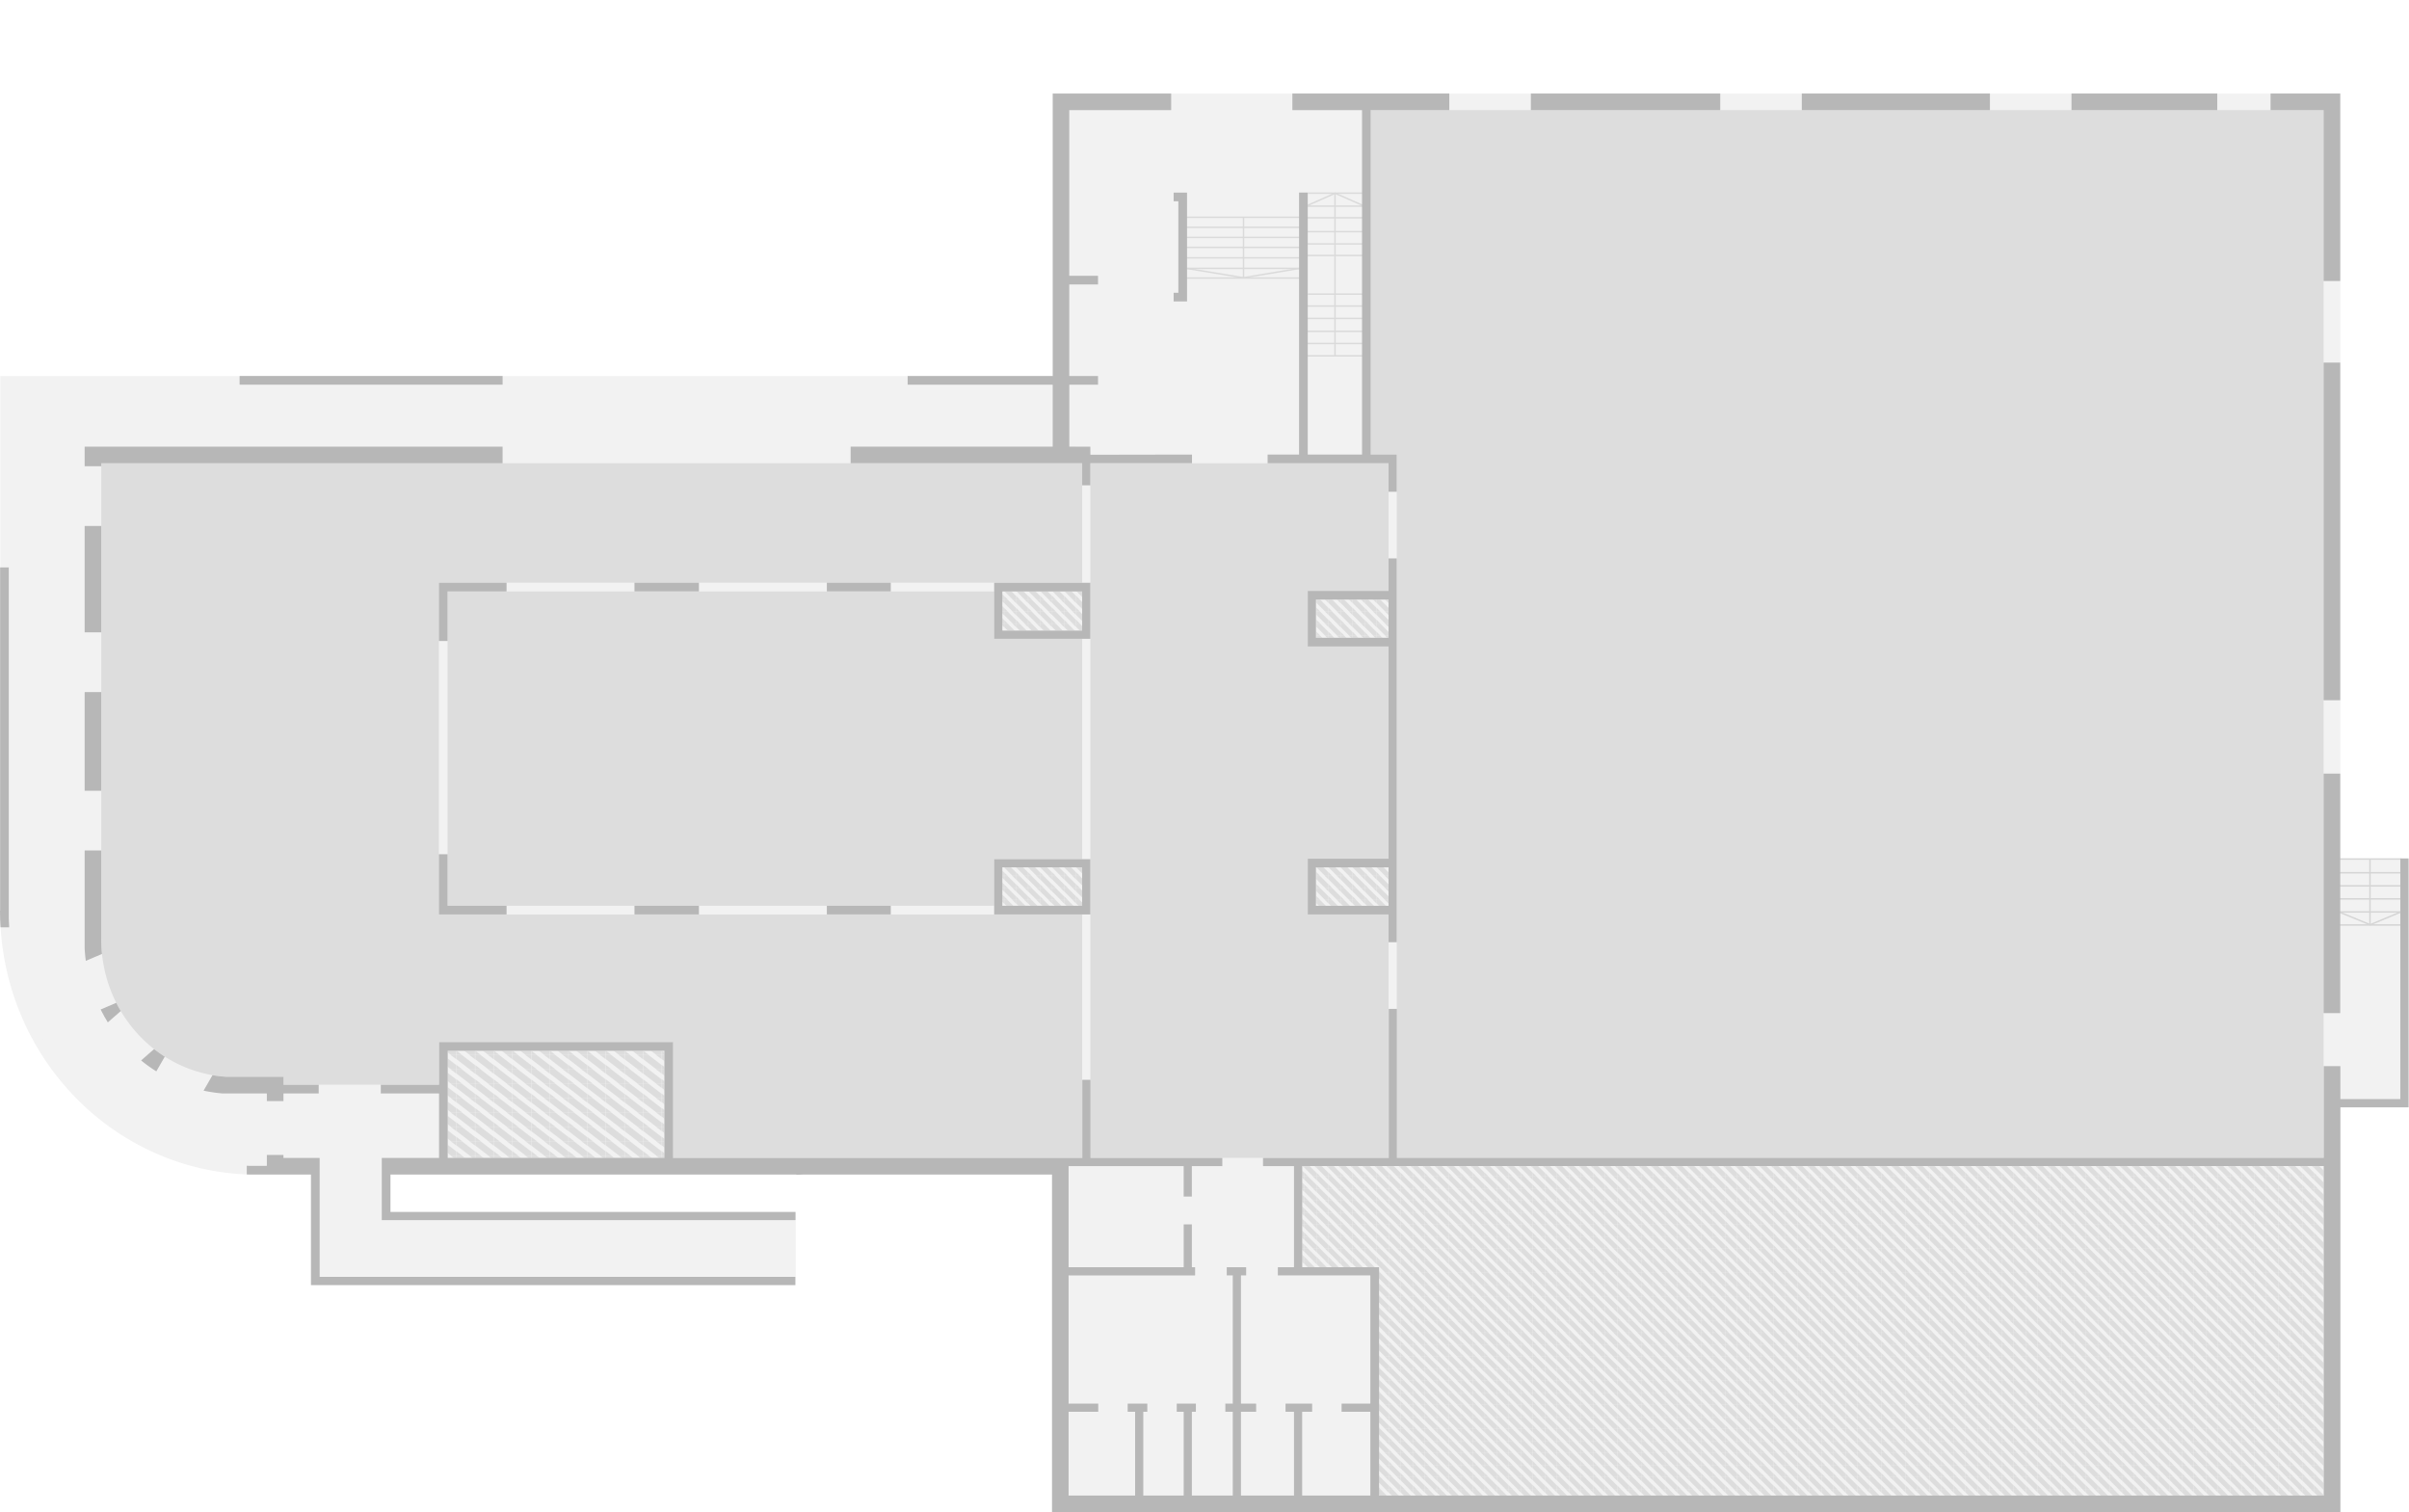 <svg id="Livello_1" data-name="Livello 1" xmlns="http://www.w3.org/2000/svg" xmlns:xlink="http://www.w3.org/1999/xlink" viewBox="0 0 5500 3452.19"><defs><pattern id="senza_codice_2_" data-name="senza codice 2 " width="48.1" height="48.1" patternTransform="matrix(-0.87, 0, 0, 0.67, -13026.17, 15737.67)" patternUnits="userSpaceOnUse" viewBox="0 0 48.1 48.1"><rect width="48.1" height="48.1" style="fill:none"/><rect width="48.1" height="48.1" style="fill:none"/><rect width="48.1" height="48.1" style="fill:none"/><rect width="48.1" height="48.1" style="fill:none"/><rect width="48.1" height="48.1" style="fill:none"/><rect width="48.1" height="48.1" style="fill:none"/><rect x="44.7" y="-44.7" width="50.6" height="48.9" style="fill:#f2f2f2"/><line x1="48" x2="96.1" y2="-48.1" style="fill:none;stroke:#ddd;stroke-linecap:square;stroke-linejoin:round;stroke-width:20px"/><rect x="-3.4" y="-44.7" width="50.6" height="48.9" style="fill:#f2f2f2"/><line x2="48.1" y2="-48.1" style="fill:none;stroke:#ddd;stroke-linecap:square;stroke-linejoin:round;stroke-width:20px"/><line x1="-48.1" y2="-48.1" style="fill:none;stroke:#ddd;stroke-linecap:square;stroke-linejoin:round;stroke-width:20px"/><rect x="44.7" y="3.4" width="50.6" height="48.9" style="fill:#f2f2f2"/><line x1="48" y1="48.1" x2="96.1" style="fill:none;stroke:#ddd;stroke-linecap:square;stroke-linejoin:round;stroke-width:20px"/><rect x="-3.4" y="3.4" width="50.6" height="48.9" style="fill:#f2f2f2"/><line y1="48.1" x2="48.1" style="fill:none;stroke:#ddd;stroke-linecap:square;stroke-linejoin:round;stroke-width:20px"/><line x1="-48.1" y1="48.1" style="fill:none;stroke:#ddd;stroke-linecap:square;stroke-linejoin:round;stroke-width:20px"/><line x1="48" y1="96.1" x2="96.1" y2="48.1" style="fill:none;stroke:#ddd;stroke-linecap:square;stroke-linejoin:round;stroke-width:20px"/><line y1="96.1" x2="48.1" y2="48.1" style="fill:none;stroke:#ddd;stroke-linecap:square;stroke-linejoin:round;stroke-width:20px"/><line x1="-48.1" y1="96.1" y2="48.1" style="fill:none;stroke:#ddd;stroke-linecap:square;stroke-linejoin:round;stroke-width:20px"/></pattern><pattern id="locale_tecnico-13_2_" data-name="locale tecnico-13 2 " width="48.1" height="48.1" patternTransform="matrix(-0.56, 0, 0, 0.56, -9177.7, 12207.66)" patternUnits="userSpaceOnUse" viewBox="0 0 48.1 48.1"><rect width="48.1" height="48.1" style="fill:none"/><rect width="48.1" height="48.1" style="fill:none"/><rect width="48.1" height="48.1" style="fill:none"/><rect width="48.1" height="48.1" style="fill:none"/><rect width="48.1" height="48.1" style="fill:none"/><rect width="48.1" height="48.1" style="fill:none"/><rect x="44.7" y="-44.7" width="50.6" height="48.9" style="fill:#f2f2f2"/><line x1="48" x2="96.1" y2="-48.1" style="fill:none;stroke:#ddd;stroke-linecap:square;stroke-linejoin:round;stroke-width:20px"/><rect x="-3.4" y="-44.7" width="50.6" height="48.9" style="fill:#f2f2f2"/><line x2="48.1" y2="-48.1" style="fill:none;stroke:#ddd;stroke-linecap:square;stroke-linejoin:round;stroke-width:20px"/><line x1="-48.1" y2="-48.1" style="fill:none;stroke:#ddd;stroke-linecap:square;stroke-linejoin:round;stroke-width:20px"/><rect x="44.7" y="3.4" width="50.6" height="48.9" style="fill:#f2f2f2"/><line x1="48" y1="48.1" x2="96.1" style="fill:none;stroke:#ddd;stroke-linecap:square;stroke-linejoin:round;stroke-width:20px"/><rect x="-3.4" y="3.4" width="50.6" height="48.9" style="fill:#f2f2f2"/><line y1="48.1" x2="48.1" style="fill:none;stroke:#ddd;stroke-linecap:square;stroke-linejoin:round;stroke-width:20px"/><line x1="-48.1" y1="48.1" style="fill:none;stroke:#ddd;stroke-linecap:square;stroke-linejoin:round;stroke-width:20px"/><line x1="48" y1="96.1" x2="96.1" y2="48.1" style="fill:none;stroke:#ddd;stroke-linecap:square;stroke-linejoin:round;stroke-width:20px"/><line y1="96.1" x2="48.1" y2="48.1" style="fill:none;stroke:#ddd;stroke-linecap:square;stroke-linejoin:round;stroke-width:20px"/><line x1="-48.1" y1="96.1" y2="48.1" style="fill:none;stroke:#ddd;stroke-linecap:square;stroke-linejoin:round;stroke-width:20px"/></pattern></defs><g id="A4-floor0"><g id="background"><path d="M.6,2097.72a610.57,610.57,0,0,0,45.78,216,602.19,602.19,0,0,0,125.73,191.51,584.15,584.15,0,0,0,186.61,129.08,569.35,569.35,0,0,0,210.91,47.06h140.7v252.39h1105.9V2681.32h625.55v770.87H5343.3V2527.93H5499V1959.71H5343.3V213.49H2441.84V858.38H.67V2079.13H.34C.34,2085.37.47,2091.55.6,2097.72Zm890.83,583.6h924.8v85.45H891.43Z" style="fill:#f2f2f2"/></g><g id="scale"><g id="scala2" style="opacity:0.4"><rect x="3046.25" y="441.49" width="3.36" height="370.6" style="fill:#b7b7b7"/><rect x="2983.82" y="581.51" width="129.15" height="3.36" style="fill:#b7b7b7"/><rect x="2986.1" y="669.79" width="129.15" height="3.36" style="fill:#b7b7b7"/><rect x="2983.82" y="555.2" width="129.15" height="3.36" style="fill:#b7b7b7"/><rect x="2983.82" y="527.14" width="129.15" height="3.36" style="fill:#b7b7b7"/><rect x="2980.66" y="468.88" width="134.59" height="3.36" style="fill:#b7b7b7"/><rect x="2986.1" y="439.34" width="129.15" height="3.36" style="fill:#b7b7b7"/><polygon points="2981.01 472.63 2979.65 469.56 3048.26 439.32 3115.72 469.02 3114.37 472.09 3048.26 442.99 2981.01 472.63" style="fill:#b7b7b7"/><rect x="2983.82" y="495.46" width="129.15" height="3.36" style="fill:#b7b7b7"/><rect x="2982.34" y="782.42" width="131.3" height="3.36" style="fill:#b7b7b7"/><rect x="2982.34" y="810.68" width="131.3" height="3.36" style="fill:#b7b7b7"/><rect x="2982.34" y="725.23" width="131.3" height="3.36" style="fill:#b7b7b7"/><rect x="2982.34" y="696.97" width="131.3" height="3.36" style="fill:#b7b7b7"/><rect x="2982.34" y="754.7" width="131.3" height="3.36" style="fill:#b7b7b7"/></g><g id="scala1" style="opacity:0.4"><rect x="2837.35" y="495.93" width="3.36" height="138.35" style="fill:#b7b7b7"/><rect x="2707.19" y="494.32" width="262.6" height="3.36" style="fill:#b7b7b7"/><rect x="2707.19" y="517.27" width="262.6" height="3.36" style="fill:#b7b7b7"/><rect x="2707.19" y="540.37" width="262.6" height="3.36" style="fill:#b7b7b7"/><rect x="2707.19" y="610.92" width="262.6" height="3.36" style="fill:#b7b7b7"/><rect x="2707.19" y="633.13" width="262.6" height="3.36" style="fill:#b7b7b7"/><polygon points="2838.76 635.71 2707.66 614.18 2708.2 610.87 2838.76 632.31 2967.84 610.87 2968.39 614.18 2838.76 635.71" style="fill:#b7b7b7"/><rect x="2707.19" y="563.12" width="262.6" height="3.36" style="fill:#b7b7b7"/><rect x="2707.19" y="586.95" width="262.6" height="3.36" style="fill:#b7b7b7"/></g></g><g id="rooms"><polygon id="senza_codice" data-name="senza codice" points="1516.85 2398.92 1021.86 2398.92 1021.86 2643.39 1516.85 2643.39 1516.85 2398.92" style="fill:url(#senza_codice_2_)"/><path id="senza_codice-2" data-name="senza codice-2" d="M525.4,2658.36c5.1.54,10.13,1.07,15.3,1.48,9.6.8,19.33,1.34,29.07,1.67H609.3v-56.05h37.93v37.93h82.63v271.66H1816V2681.32h0v104.11H871.3v-142h130.76V2496.25H508c-1.95-.13-3.89-.34-5.77-.54A332.09,332.09,0,0,1,402,2469.6c-8-3.49-15.78-7.25-23.43-11.28a342.47,342.47,0,0,1-72.16-51.21c-4.56-4.23-9.06-8.6-13.42-13.16a351.37,351.37,0,0,1-61.69-86.59c-4.17-8.33-8.06-16.78-11.62-25.44a358,358,0,0,1-26.31-116.74V1019.68H2451.51V878.18H20.07V2097.32C28.8,2388.92,247.23,2627.28,525.4,2658.36Z" style="fill:#f2f2f2"/><rect id="senza_codice-3" data-name="senza codice-3" x="2439.7" y="3222.96" width="151.56" height="191.31" style="fill:#f2f2f2"/><rect id="senza_codice-4" data-name="senza codice-4" x="2609.93" y="3222.96" width="92.23" height="191.31" style="fill:#f2f2f2"/><rect id="senza_codice-5" data-name="senza codice-5" x="2720.89" y="3222.96" width="93.37" height="191.31" style="fill:#f2f2f2"/><rect id="senza_codice-6" data-name="senza codice-6" x="2832.92" y="3222.96" width="121.1" height="191.31" style="fill:#f2f2f2"/><rect id="senza_codice-7" data-name="senza codice-7" x="2972.68" y="3222.96" width="155.67" height="191.31" style="fill:#f2f2f2"/><g class="clickable" id="A4-0-12-D" data-name="customclass A4-0-12-D"><g id="a"><rect x="5342.96" y="1961.39" width="136.94" height="547.28" style="fill:#f2f2f2"/></g><g id="scala3" style="opacity:0.49"><rect x="5340.61" y="1990.86" width="140.56" height="3.36" style="fill:#b7b7b7"/><polygon points="5411.3 2112.9 5340.91 2083.97 5342.19 2080.87 5411.29 2109.26 5479.73 2080.87 5481.01 2083.97 5411.3 2112.9" style="fill:#b7b7b7"/><rect x="5409.22" y="1961.39" width="3.36" height="149.76" style="fill:#b7b7b7"/><rect x="5340.61" y="2020.66" width="140.56" height="3.36" style="fill:#b7b7b7"/><rect x="5340.61" y="2050.4" width="140.56" height="3.36" style="fill:#b7b7b7"/><rect x="5340.61" y="2080.2" width="140.56" height="3.36" style="fill:#b7b7b7"/><rect x="5340.61" y="2110.01" width="140.56" height="3.36" style="fill:#b7b7b7"/><rect x="5340.61" y="1959.44" width="140.56" height="3.36" style="fill:#b7b7b7"/></g></g><rect id="locale_tecnico-13" data-name="locale tecnico-13" x="2288.46" y="1350.21" width="182.25" height="89.41" style="fill:url(#locale_tecnico-13_2_)"/><rect id="locale_tecnico-14" data-name="locale tecnico-14" x="2288.46" y="1980.05" width="182.25" height="87.73" style="fill:url(#locale_tecnico-13_2_)"/><rect id="locale_tecnico-15" data-name="locale tecnico-15" x="3004.43" y="1368.87" width="165.8" height="87.13" style="fill:url(#locale_tecnico-13_2_)"/><rect id="locale_tecnico-16" data-name="locale tecnico-16" x="3004.43" y="1980.05" width="165.8" height="87.73" style="fill:url(#locale_tecnico-13_2_)"/><polygon id="locale_tecnico-17" data-name="locale tecnico-17" points="2972.68 2731.66 2972.68 2662.05 3128.34 2662.05 3148.14 2662.05 3170.23 2662.05 3188.89 2662.05 5002.23 2662.05 5305.04 2662.05 5305.04 2928.61 5305.04 2947.34 5305.04 3140.32 5305.04 3158.99 5305.04 3165.23 5305.04 3414.26 4857.91 3414.26 4839.25 3414.26 4267.07 3414.26 4248.4 3414.26 3148.14 3414.26 3148.14 3222.96 3148.14 3204.3 3148.14 2911.69 3148.14 2892.97 3128.34 2892.97 2972.68 2892.97 2972.68 2731.66" style="fill:url(#locale_tecnico-13_2_)"/><g class="clickable" id="A4-0-01-A" data-name="customclass A4-0-01-A"><rect id="a-2" x="2489.37" y="458.18" width="200.91" height="208.83" style="fill:#f2f2f2"/></g><g class="clickable" id="A4-0-13" data-name="customclass A4-0-13"><polygon id="_tracciato_" data-name=" tracciato " points="2720.89 2892.97 2720.89 2662.05 2954.01 2662.05 2954.01 2892.97 2832.92 2892.97 2814.26 2892.97 2720.89 2892.97" style="fill:#f2f2f2"/></g><g class="clickable" id="A4-0-12" data-name="customclass A4-0-12"><polygon id="_tracciato_2" data-name=" tracciato 2" points="1021.86 2067.78 1021.86 1350.21 2269.8 1350.21 2269.8 1439.62 2269.8 1458.28 2288.46 1458.28 2470.71 1458.28 2470.71 1961.39 2288.46 1961.39 2269.8 1961.39 2269.8 1980.12 2269.8 2067.78 1021.86 2067.78" style="fill:#ddd"/></g><g class="clickable" id="A4-0-11" data-name="customclass A4-0-11"><path id="_tracciato_3" data-name=" tracciato 3" d="M231.18,2141.76V1057.54H2470.71v272.8H1002.06v757.25H2470.71v555.8h-934.4V2379.05H1002.06v97.33H647.16v-18.12H517.41c-4.5-.27-9.06-.67-13.56-1.14-4.77-.54-9.53-1.15-14.23-1.88a298.4,298.4,0,0,1-142.24-63.84c-70.69-57.59-116.13-146.74-116.13-246.69Z" style="fill:#ddd"/></g><g class="clickable" id="A4-0-06" data-name="customclass A4-0-06"><polygon id="_tracciato_4" data-name=" tracciato 4" points="3129.48 1037.74 3129.48 251.42 5305.04 251.42 5305.04 1959.17 5305.04 1977.84 5305.04 2509.27 5305.04 2527.93 5305.04 2643.39 4150.47 2643.39 4131.81 2643.39 3188.89 2643.39 3188.89 2087.65 3188.89 2067.78 3188.89 1980.12 3188.89 1960.25 3188.89 1475.8 3188.89 1456 3188.89 1368.87 3188.89 1368.87 3188.89 1368.87 3188.89 1349.07 3188.89 1057.54 3188.89 1037.74 3188.89 1037.74 3188.89 1037.74 3170.23 1037.74 3129.48 1037.74" style="fill:#ddd"/></g><g class="clickable" id="A4-0-05" data-name="customclass A4-0-05"><polygon id="_tracciato_5" data-name=" tracciato 5" points="2832.92 3204.3 2832.92 2911.69 2954.01 2911.69 2972.68 2911.69 3128.34 2911.69 3128.34 3204.3 2972.68 3204.3 2954.01 3204.3 2832.92 3204.3" style="fill:#f2f2f2"/></g><g class="clickable" id="A4-0-04" data-name="customclass A4-0-04"><polygon id="_tracciato_6" data-name=" tracciato 6" points="2439.7 3204.3 2439.7 2911.69 2685.02 2911.69 2706.61 2911.69 2814.26 2911.69 2814.26 3204.3 2706.61 3204.3 2685.02 3204.3 2578.69 3204.3 2557.18 3204.3 2439.7 3204.3" style="fill:#f2f2f2"/></g><g class="clickable" id="A4-0-03" data-name="customclass A4-0-03"><polygon id="_tracciato_7" data-name=" tracciato 7" points="2439.7 2681.32 2439.7 2662.05 2702.16 2662.05 2702.16 2892.97 2439.7 2892.97 2439.7 2681.32" style="fill:#f2f2f2"/></g><g class="clickable" id="A4-0-02" data-name="customclass A4-0-02"><polygon id="_tracciato_8" data-name=" tracciato 8" points="2489.37 1330.34 2489.37 1057.54 2965.9 1057.54 2985.7 1057.54 3109.68 1057.54 3129.48 1057.54 3170.23 1057.54 3170.23 1349.07 3004.43 1349.07 2985.7 1349.07 2985.7 1368.87 2985.7 1456 2985.7 1475.8 3004.43 1475.8 3170.23 1475.8 3170.23 1960.25 3004.43 1960.25 2985.7 1960.25 2985.7 1980.12 2985.7 2067.78 2985.7 2087.65 3004.43 2087.65 3170.23 2087.65 3170.23 2643.39 3148.14 2643.39 3128.34 2643.39 2489.37 2643.39 2489.37 2087.65 2489.37 2067.78 2489.37 1980.12 2489.37 1961.39 2489.37 1458.28 2489.37 1439.62 2489.37 1350.21 2489.37 1330.34" style="fill:#ddd"/></g><g class="clickable" id="A4-0-01-C" data-name="customclass A4-0-01-C"><polygon id="_tracciato_9" data-name=" tracciato 9" points="2489.37 629.68 2489.37 251.42 3109.68 251.42 3109.68 1037.74 2985.7 1037.74 2985.7 607.59 2965.9 607.59 2965.9 1037.74 2489.37 1037.74 2489.37 1019.68 2489.37 878.18 2690.28 878.18 2710.08 878.18 2710.08 858.38 2710.08 649.48 2710.08 629.68 2690.28 629.68 2489.37 629.68" style="fill:none"/></g></g><g id="walls"><path d="M0,2079.13H.27V1295.3h19.8v802c.2,6.58.54,13.22.94,19.74H1.14c-.4-6.45-.67-12.83-.87-19.34C.07,2091.55,0,2085.37,0,2079.13Z" style="fill:#b7b7b7"/><polygon points="193.26 1057.54 193.26 1019.68 231.18 1019.68 1147.45 1019.68 1147.45 1057.54 231.18 1057.54 231.18 1064.38 193.26 1064.38 193.26 1057.54" style="fill:#b7b7b7"/><rect x="193.26" y="1200.79" width="37.93" height="242.79" style="fill:#b7b7b7"/><rect x="193.26" y="1579.98" width="37.93" height="225.27" style="fill:#b7b7b7"/><path d="M193.26,2123.43V1941.59h37.92v203.19a318.25,318.25,0,0,0,1.68,33l-36.92,15.77c-1.27-9.4-2.15-18.79-2.68-28.33v-41.75Z" style="fill:#b7b7b7"/><path d="M229.84,2304.61l35.58-15.24c3.22,6.44,6.64,12.68,10.33,18.79L246.15,2334q-8.06-13-15-26.72C230.71,2306.42,230.24,2305.55,229.84,2304.61Z" style="fill:#b7b7b7"/><path d="M322.2,2420.93,351.81,2395q11.78,9.17,24.43,17.26l-19.33,33.56A345.13,345.13,0,0,1,322.2,2420.93Z" style="fill:#b7b7b7"/><path d="M464.78,2489.87l20.41-35.31c1.47.27,2.95.54,4.49.74,4.7.74,9.47,1.41,14.24,1.88,4.49.47,9,.88,13.55,1.14H647.3v18.13h80.35v19.8H647.16v17.52H609.24v-17.52H507.94c-1.94-.13-3.89-.34-5.77-.54A334.78,334.78,0,0,1,464.78,2489.87Z" style="fill:#b7b7b7"/><rect x="547.01" y="858.38" width="600.51" height="19.8" style="fill:#b7b7b7"/><path d="M563.39,2681.12v-19.81c2.08.07,4.23.14,6.31.27h39.54v-24.9h37.92v6.78h82.63v271.59h1086.1v18.66H710V2681.32H569.23Z" style="fill:#b7b7b7"/><path d="M1536.65,2379.12v264.34H2471V2465.17h18.66v178.29h301.06v18.66h-69.61v69.61h-18.66v-69.61H2439.7V2893h262.79V2795.1h18.66V2893h7.39v18.73H2439.7v292.6h67.72V3223H2439.7v191.31h151.9V3223h-17v-18.66h44.84V3223h-9.2v191.31h92.23V3223h-15.84v-18.66h43.7V3223h-9.2v191.31h93.44V3223h-17v-18.66h17V2911.69h-13.76V2893h44.31v18.66h-11.89V3204.3h34.64V3223h-34.64v191.31h121.1V3223h-19.27V3204.3h60.69V3223H2973v191.31h155.67V3223H3063V3204.3h65.65V2911.69H2917.43V2893h36.92V2662.12H2883.6v-18.66h287v-340.2h18.66v340.13H5305.37V2434h37.93v75.25h136.93v-549.5H5499v568.22H5343.3v924.19H2401.84v-770.8H1835l-14.7.53-4-.53H891.43v85.45h924.8v18.66H871.63v-142h130.76V2496.25h-133v-19.8h133v-97.33Zm-112,264.27h92.23V2398.92H1022.19v244.47h382.62m1568.27,18.66V2893h175.47V3414.2H5305.37V2662.05Z" style="fill:#b7b7b7"/><polygon points="1002.06 1350.21 1002.06 1330.34 1021.86 1330.34 1156.51 1330.34 1156.51 1350.21 1021.86 1350.21 1021.86 1463.38 1002.06 1463.38 1002.06 1350.21" style="fill:#b7b7b7"/><polygon points="1002.06 2067.78 1002.06 1950.11 1021.86 1950.11 1021.86 2067.78 1156.51 2067.78 1156.51 2087.65 1021.86 2087.65 1002.06 2087.65 1002.06 2067.78" style="fill:#b7b7b7"/><rect x="1448.58" y="1330.34" width="147.14" height="19.8" style="fill:#b7b7b7"/><rect x="1448.58" y="2067.78" width="147.14" height="19.8" style="fill:#b7b7b7"/><rect x="1887.78" y="1330.34" width="146" height="19.8" style="fill:#b7b7b7"/><rect x="1887.78" y="2067.78" width="146" height="19.8" style="fill:#b7b7b7"/><polygon points="1942.09 1057.54 1942.09 1019.68 2403.44 1019.68 2403.44 878.18 2072.25 878.18 2072.25 858.38 2403.44 858.38 2403.44 649.48 2403.44 629.68 2403.44 251.42 2403.44 213.49 2441.37 213.49 2673.9 213.49 2673.9 251.42 2441.37 251.42 2441.37 629.68 2506.89 629.68 2506.89 649.48 2441.37 649.48 2441.37 858.38 2506.89 858.38 2506.89 878.18 2441.37 878.18 2441.37 1019.68 2489.37 1019.74 2489.44 1038.15 2721.42 1037.74 2721.42 1057.54 2489.37 1057.54 2489.37 1107.95 2470.71 1107.95 2470.71 1057.54 2451.44 1057.54 1942.09 1057.54" style="fill:#b7b7b7"/><path d="M2269.8,1350.21v-19.8h219.57v127.94H2269.8Zm18.66,0v89.41h182.25v-89.41Z" style="fill:#b7b7b7"/><path d="M2269.8,1980.05v-18.66h219.57v126.2H2269.8Zm18.66,0v87.73h182.25v-87.73Z" style="fill:#b7b7b7"/><polygon points="2679.54 459.48 2679.54 439.68 2690.28 439.68 2710.08 439.68 2710.08 459.48 2710.08 668.38 2710.08 688.18 2690.28 688.18 2679.54 688.18 2679.54 668.38 2690.28 668.38 2690.28 459.48 2679.54 459.48" style="fill:#b7b7b7"/><polygon points="2894.07 1057.54 2894.07 1037.74 2965.9 1037.74 2965.9 439.59 2985.7 439.59 2985.7 1037.74 3109.68 1037.74 3109.68 251.42 2950.66 251.42 2950.66 213.49 3109.68 213.49 3129.48 213.49 3308.91 213.49 3308.91 251.42 3129.48 251.42 3129.48 1037.74 3170.23 1037.74 3188.89 1037.74 3188.89 1122.65 3170.23 1122.65 3170.23 1057.54 3129.48 1057.54 3109.68 1057.54 2985.7 1057.54 2965.9 1057.54 2894.07 1057.54" style="fill:#b7b7b7"/><path d="M2985.7,1368.87v-19.8h184.53v-74.18h18.66V2151h-18.66v-63.37H2985.7V1960.32h184.53V1475.87H2985.7Zm18.73,0V1456h165.8v-87.13Zm0,611.25v87.73h165.8v-87.73Z" style="fill:#b7b7b7"/><rect x="3495.12" y="213.49" width="432.36" height="37.93" style="fill:#b7b7b7"/><rect x="4113.68" y="213.49" width="429.54" height="37.93" style="fill:#b7b7b7"/><rect x="4729.43" y="213.49" width="332.81" height="37.93" style="fill:#b7b7b7"/><polygon points="5183.94 251.42 5183.94 213.49 5305.04 213.49 5342.96 213.49 5342.96 251.42 5342.96 641.56 5305.04 641.56 5305.04 251.42 5183.94 251.42" style="fill:#b7b7b7"/><rect x="5305.04" y="827.77" width="37.93" height="770.81" style="fill:#b7b7b7"/><polygon points="5305.04 1959.17 5305.04 1766.12 5342.96 1766.12 5342.96 2312.86 5305.04 2312.86 5305.04 1977.84 5305.04 1959.17" style="fill:#b7b7b7"/></g></g></svg>